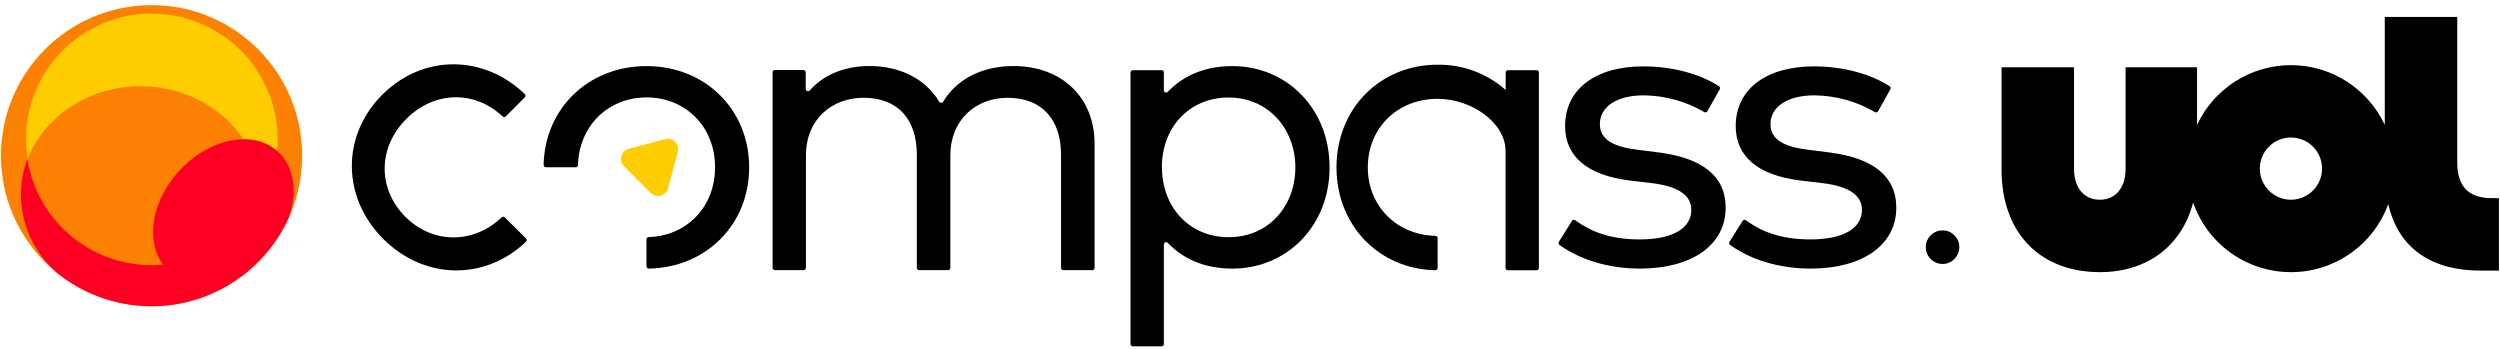 <svg width="716" height="100" viewBox="0 0 716 100" fill="none" xmlns="http://www.w3.org/2000/svg">
<g clip-path="url(#clip0_56_405)">
<path d="M43.41 87.73C67.23 87.73 86.54 68.42 86.54 44.6C86.54 20.78 67.23 1.47 43.41 1.47C19.59 1.47 0.28 20.78 0.28 44.6C0.28 68.42 19.59 87.73 43.41 87.73Z" fill="#FC8001"/>
<path d="M43.49 3.87C38.273 3.864 33.118 4.992 28.38 7.176C23.643 9.359 19.436 12.546 16.052 16.516C12.668 20.486 10.188 25.144 8.782 30.168C7.376 35.191 7.078 40.46 7.91 45.61C12.57 33.44 25.29 24.7 40.27 24.7C52.78 24.7 63.72 30.79 69.7 39.89H69.81C73.296 39.8 76.695 40.984 79.37 43.22C79.47 42.13 79.52 41.03 79.52 39.91C79.52 30.362 75.727 21.206 68.976 14.454C62.225 7.703 53.068 3.91 43.52 3.91" fill="#FDCC01"/>
<path d="M79.37 43.22C76.695 40.984 73.296 39.8 69.81 39.89H69.7C59.1 39.96 47.95 49.17 44.7 60.53C43 66.58 43.9 72.02 46.7 75.79C45.63 75.89 44.53 75.95 43.43 75.95C34.858 75.957 26.566 72.905 20.044 67.343C13.521 61.781 9.198 54.075 7.85 45.61C6.612 48.881 5.984 52.352 6 55.85C6.036 60.126 6.993 64.344 8.807 68.217C10.62 72.089 13.248 75.525 16.51 78.29C21.627 82.366 27.604 85.225 33.989 86.651C40.373 88.078 46.999 88.034 53.364 86.524C59.73 85.013 65.668 82.076 70.731 77.933C75.794 73.79 79.85 68.55 82.59 62.61C82.84 61.93 83.07 61.23 83.27 60.53C85.27 53.28 83.61 46.9 79.37 43.22Z" fill="#FD0024"/>
<path d="M313.49 41.19V76.71C313.49 76.885 313.42 77.053 313.297 77.177C313.173 77.3 313.005 77.37 312.83 77.37H304.53C304.357 77.367 304.191 77.297 304.07 77.173C303.948 77.05 303.88 76.883 303.88 76.71V44.3C303.88 34.04 298.25 28.01 288.59 28.01C279.39 28.01 272.18 34.4 272.18 44.53V76.71C272.18 76.883 272.112 77.05 271.99 77.173C271.869 77.297 271.703 77.367 271.53 77.37H263.23C263.057 77.367 262.891 77.297 262.77 77.173C262.648 77.05 262.58 76.883 262.58 76.71V44.3C262.58 34 257 28 247.29 28C238.29 28 230.82 34.15 230.82 44.52V76.7C230.82 76.873 230.752 77.04 230.63 77.163C230.509 77.287 230.343 77.357 230.17 77.36H221.93C221.756 77.357 221.589 77.287 221.466 77.164C221.343 77.041 221.273 76.874 221.27 76.7V20.7C221.273 20.527 221.343 20.361 221.467 20.24C221.59 20.118 221.757 20.05 221.93 20.05H230.11C230.282 20.05 230.448 20.119 230.57 20.24C230.692 20.362 230.76 20.528 230.76 20.7V25.48C230.764 25.61 230.807 25.736 230.883 25.842C230.959 25.948 231.065 26.029 231.187 26.075C231.309 26.121 231.441 26.13 231.568 26.1C231.695 26.071 231.811 26.005 231.9 25.91C236.47 20.72 243.05 18.91 248.99 18.91C257.99 18.91 265.14 22.73 268.99 29.12C269.047 29.218 269.129 29.298 269.228 29.354C269.326 29.41 269.437 29.44 269.55 29.44C269.663 29.44 269.774 29.41 269.873 29.354C269.971 29.298 270.053 29.218 270.11 29.12C274.8 21.45 283.03 18.91 290.29 18.91C304.06 18.93 313.49 27.83 313.49 41.19Z" fill="black"/>
<path d="M380.79 47.93C380.79 64.74 368.54 76.93 352.96 76.93C344.89 76.93 338.75 74.07 334.45 69.56C334.36 69.465 334.243 69.4 334.115 69.373C333.987 69.346 333.854 69.358 333.733 69.408C333.612 69.457 333.509 69.542 333.437 69.652C333.365 69.761 333.328 69.889 333.33 70.02V98.54C333.33 98.712 333.262 98.878 333.14 99C333.018 99.121 332.852 99.19 332.68 99.19H324.44C324.267 99.19 324.1 99.122 323.977 99C323.853 98.879 323.783 98.713 323.78 98.54V20.75C323.783 20.577 323.853 20.411 323.977 20.29C324.1 20.168 324.267 20.1 324.44 20.1H332.68C332.852 20.1 333.018 20.169 333.14 20.29C333.262 20.412 333.33 20.578 333.33 20.75V25.84C333.328 25.971 333.365 26.099 333.437 26.208C333.509 26.318 333.612 26.403 333.733 26.452C333.854 26.502 333.987 26.514 334.115 26.487C334.243 26.46 334.36 26.395 334.45 26.3C338.75 21.79 344.89 18.93 352.96 18.93C368.54 18.93 380.79 31.12 380.79 47.93ZM332.79 47.93C332.79 59.35 340.64 67.93 351.89 67.93C363.43 67.93 370.99 58.93 370.99 47.93C370.99 36.93 363.25 27.93 351.89 27.93C340.53 27.93 332.75 36.56 332.75 47.93H332.79Z" fill="black"/>
<path d="M489 31.86C488.958 31.937 488.9 32.005 488.83 32.059C488.761 32.113 488.681 32.152 488.595 32.174C488.51 32.195 488.421 32.199 488.334 32.184C488.247 32.17 488.164 32.138 488.09 32.09C482.821 29.015 476.841 27.367 470.74 27.31C463.12 27.31 458.2 30.53 458.2 35.57C458.2 40.02 462.2 42.07 468.98 42.89L475.43 43.71C487.26 45.29 494.23 50.27 494.23 59.47C494.23 70.07 484.74 76.93 469.57 76.93C462.87 76.93 453.87 75.36 446.63 70.15C446.495 70.05 446.403 69.903 446.372 69.738C446.34 69.573 446.372 69.403 446.46 69.26L450.21 63.26C450.256 63.182 450.318 63.115 450.393 63.063C450.467 63.011 450.551 62.976 450.64 62.959C450.728 62.942 450.82 62.944 450.908 62.965C450.996 62.986 451.078 63.025 451.15 63.08C455.25 66.08 460.72 68.57 469.62 68.57C478.76 68.57 484.39 65.57 484.39 60.08C484.39 55.98 480.76 53.4 473.2 52.46L466.76 51.7C454.28 50.18 448.24 44.55 448.24 36.12C448.24 25.45 457.09 19.01 470.62 19.01C479.14 19.01 486.94 21.21 492.32 24.7C492.457 24.795 492.554 24.938 492.593 25.1C492.631 25.262 492.609 25.433 492.53 25.58L489 31.86Z" fill="black"/>
<path d="M537.88 31.86C537.837 31.938 537.778 32.006 537.708 32.06C537.637 32.114 537.556 32.153 537.47 32.174C537.384 32.196 537.294 32.2 537.206 32.185C537.119 32.17 537.035 32.138 536.96 32.09C531.692 29.012 525.711 27.364 519.61 27.31C511.99 27.31 507.07 30.53 507.07 35.57C507.07 40.02 511.07 42.07 517.85 42.89L524.3 43.71C536.13 45.29 543.1 50.27 543.1 59.47C543.1 70.07 533.61 76.93 518.44 76.93C511.74 76.93 502.74 75.36 495.5 70.15C495.365 70.05 495.273 69.903 495.242 69.738C495.21 69.573 495.242 69.403 495.33 69.26L499.08 63.26C499.126 63.182 499.189 63.115 499.263 63.063C499.337 63.011 499.421 62.976 499.51 62.959C499.599 62.942 499.69 62.944 499.778 62.965C499.866 62.986 499.948 63.025 500.02 63.08C504.12 66.08 509.6 68.57 518.5 68.57C527.64 68.57 533.26 65.57 533.26 60.08C533.26 55.98 529.63 53.4 522.07 52.46L515.63 51.7C503.15 50.18 497.11 44.55 497.11 36.12C497.11 25.45 505.96 19.01 519.49 19.01C528.01 19.01 535.81 21.21 541.19 24.7C541.329 24.794 541.427 24.936 541.466 25.099C541.505 25.262 541.481 25.434 541.4 25.58L537.88 31.86Z" fill="black"/>
<path d="M144.57 62.26C144.45 62.142 144.288 62.075 144.12 62.075C143.951 62.075 143.79 62.142 143.67 62.26C135.44 70.04 123.82 69.81 116.1 62.09C108.19 54.18 108.1 42.29 116.39 34.04C124.47 25.96 136.03 25.88 143.94 33.35C143.999 33.41 144.069 33.457 144.146 33.49C144.223 33.522 144.306 33.539 144.39 33.539C144.474 33.539 144.557 33.522 144.634 33.49C144.711 33.457 144.781 33.41 144.84 33.35L150.3 27.89C150.363 27.828 150.412 27.754 150.446 27.672C150.48 27.591 150.497 27.503 150.497 27.415C150.497 27.327 150.48 27.239 150.446 27.158C150.412 27.076 150.363 27.002 150.3 26.94C138.38 15.49 121.01 15.6 109.48 27.13C97.8 38.81 97.84 56.5 109.77 68.43C121.53 80.19 138.92 80.43 150.61 69.25C150.679 69.186 150.734 69.109 150.772 69.023C150.81 68.937 150.829 68.844 150.829 68.75C150.829 68.656 150.81 68.563 150.772 68.477C150.734 68.391 150.679 68.314 150.61 68.25L144.57 62.26Z" fill="black"/>
<path d="M164.9 47.91C165.069 47.907 165.23 47.839 165.35 47.72C165.469 47.6 165.537 47.439 165.54 47.27C165.86 35.96 174.24 27.9 185.16 27.9C196.35 27.9 204.79 36.28 204.79 47.9C204.79 59.33 196.67 67.55 185.79 67.9C185.619 67.903 185.457 67.972 185.337 68.094C185.217 68.216 185.15 68.379 185.15 68.55V76.26C185.15 76.438 185.221 76.608 185.346 76.734C185.472 76.859 185.642 76.93 185.82 76.93C202.36 76.6 214.56 64.23 214.56 47.93C214.56 31.4 202.02 18.93 185.15 18.93C168.52 18.93 156.04 31.05 155.69 47.22C155.689 47.309 155.705 47.397 155.738 47.48C155.771 47.562 155.82 47.637 155.883 47.7C155.945 47.764 156.019 47.814 156.101 47.848C156.183 47.882 156.271 47.9 156.36 47.9L164.9 47.91Z" fill="black"/>
<path d="M440.11 20.1H431.87C431.697 20.103 431.531 20.173 431.41 20.297C431.288 20.42 431.22 20.587 431.22 20.76V25.76C425.858 21.02 418.926 18.443 411.77 18.53C395.25 18.53 382.77 31.07 382.77 47.94C382.77 64.57 394.9 77.04 411.07 77.4C411.248 77.4 411.418 77.329 411.544 77.204C411.669 77.078 411.74 76.908 411.74 76.73V68.2C411.741 68.116 411.726 68.032 411.695 67.954C411.664 67.876 411.618 67.805 411.56 67.745C411.501 67.684 411.431 67.636 411.354 67.603C411.277 67.569 411.194 67.551 411.11 67.55C399.8 67.24 391.74 58.86 391.74 47.94C391.74 36.75 400.11 28.31 411.74 28.31C421.68 28.31 431.19 35.31 431.19 43.19V76.74C431.19 76.913 431.258 77.08 431.38 77.203C431.501 77.327 431.667 77.397 431.84 77.4H440.08C440.254 77.397 440.421 77.327 440.544 77.204C440.667 77.081 440.737 76.914 440.74 76.74V20.76C440.738 20.591 440.672 20.429 440.555 20.306C440.438 20.184 440.279 20.11 440.11 20.1Z" fill="black"/>
<path d="M191.34 53.91L194.13 43.51C194.265 43.002 194.264 42.468 194.128 41.96C193.991 41.452 193.724 40.99 193.352 40.618C192.98 40.246 192.518 39.979 192.01 39.842C191.502 39.706 190.968 39.705 190.46 39.84L180.06 42.62C179.555 42.759 179.096 43.027 178.727 43.398C178.358 43.769 178.093 44.231 177.957 44.736C177.822 45.242 177.821 45.774 177.955 46.279C178.089 46.785 178.352 47.248 178.72 47.62L186.33 55.23C186.701 55.6 187.162 55.867 187.668 56.003C188.174 56.14 188.707 56.141 189.214 56.008C189.721 55.874 190.184 55.61 190.557 55.242C190.93 54.874 191.2 54.415 191.34 53.91Z" fill="#FDCC01"/>
<path d="M713.65 56.75C706.88 56.75 703.76 53.28 703.76 46.52V4.85H683V35.79C680.615 30.671 676.818 26.339 672.055 23.304C667.293 20.269 661.762 18.657 656.115 18.657C650.467 18.657 644.937 20.269 640.175 23.304C635.412 26.339 631.615 30.671 629.23 35.79V19.27H608.77V48.39C608.77 53.64 606.01 57.2 601.38 57.2C596.75 57.2 594 53.64 594 48.39V19.27H573.25V48.65C573.25 66.65 584.25 77.94 601.38 77.94C615.11 77.94 624.9 70.33 628.11 57.99C630.114 63.777 633.861 68.802 638.835 72.375C643.81 75.947 649.768 77.892 655.893 77.943C662.017 77.993 668.007 76.146 673.039 72.656C678.072 69.166 681.901 64.203 684 58.45C687 71.65 697 77.5 710.44 77.5H715.69V56.75H713.65ZM656.14 57.2C654.377 57.202 652.653 56.681 651.186 55.703C649.719 54.724 648.576 53.333 647.9 51.704C647.225 50.076 647.047 48.283 647.391 46.554C647.734 44.825 648.583 43.236 649.83 41.99C651.076 40.743 652.665 39.894 654.394 39.551C656.124 39.207 657.916 39.385 659.544 40.06C661.173 40.736 662.564 41.879 663.543 43.346C664.521 44.813 665.042 46.537 665.04 48.3C665.032 50.658 664.092 52.917 662.424 54.584C660.757 56.252 658.498 57.192 656.14 57.2Z" fill="black"/>
<path d="M556.349 75.597C555.032 75.597 553.901 75.126 552.958 74.182C552.015 73.239 551.543 72.109 551.543 70.792C551.543 69.475 552.015 68.344 552.958 67.401C553.901 66.458 555.032 65.986 556.349 65.986C557.666 65.986 558.796 66.458 559.739 67.401C560.682 68.344 561.154 69.475 561.154 70.792C561.154 71.664 560.932 72.465 560.487 73.194C560.06 73.924 559.481 74.511 558.751 74.956C558.039 75.384 557.239 75.597 556.349 75.597Z" fill="black"/>
</g>
<defs>
<clipPath id="clip0_56_405">
<rect width="716" height="99" fill="white" transform="translate(0 0.5)"/>
</clipPath>
</defs>
</svg>
